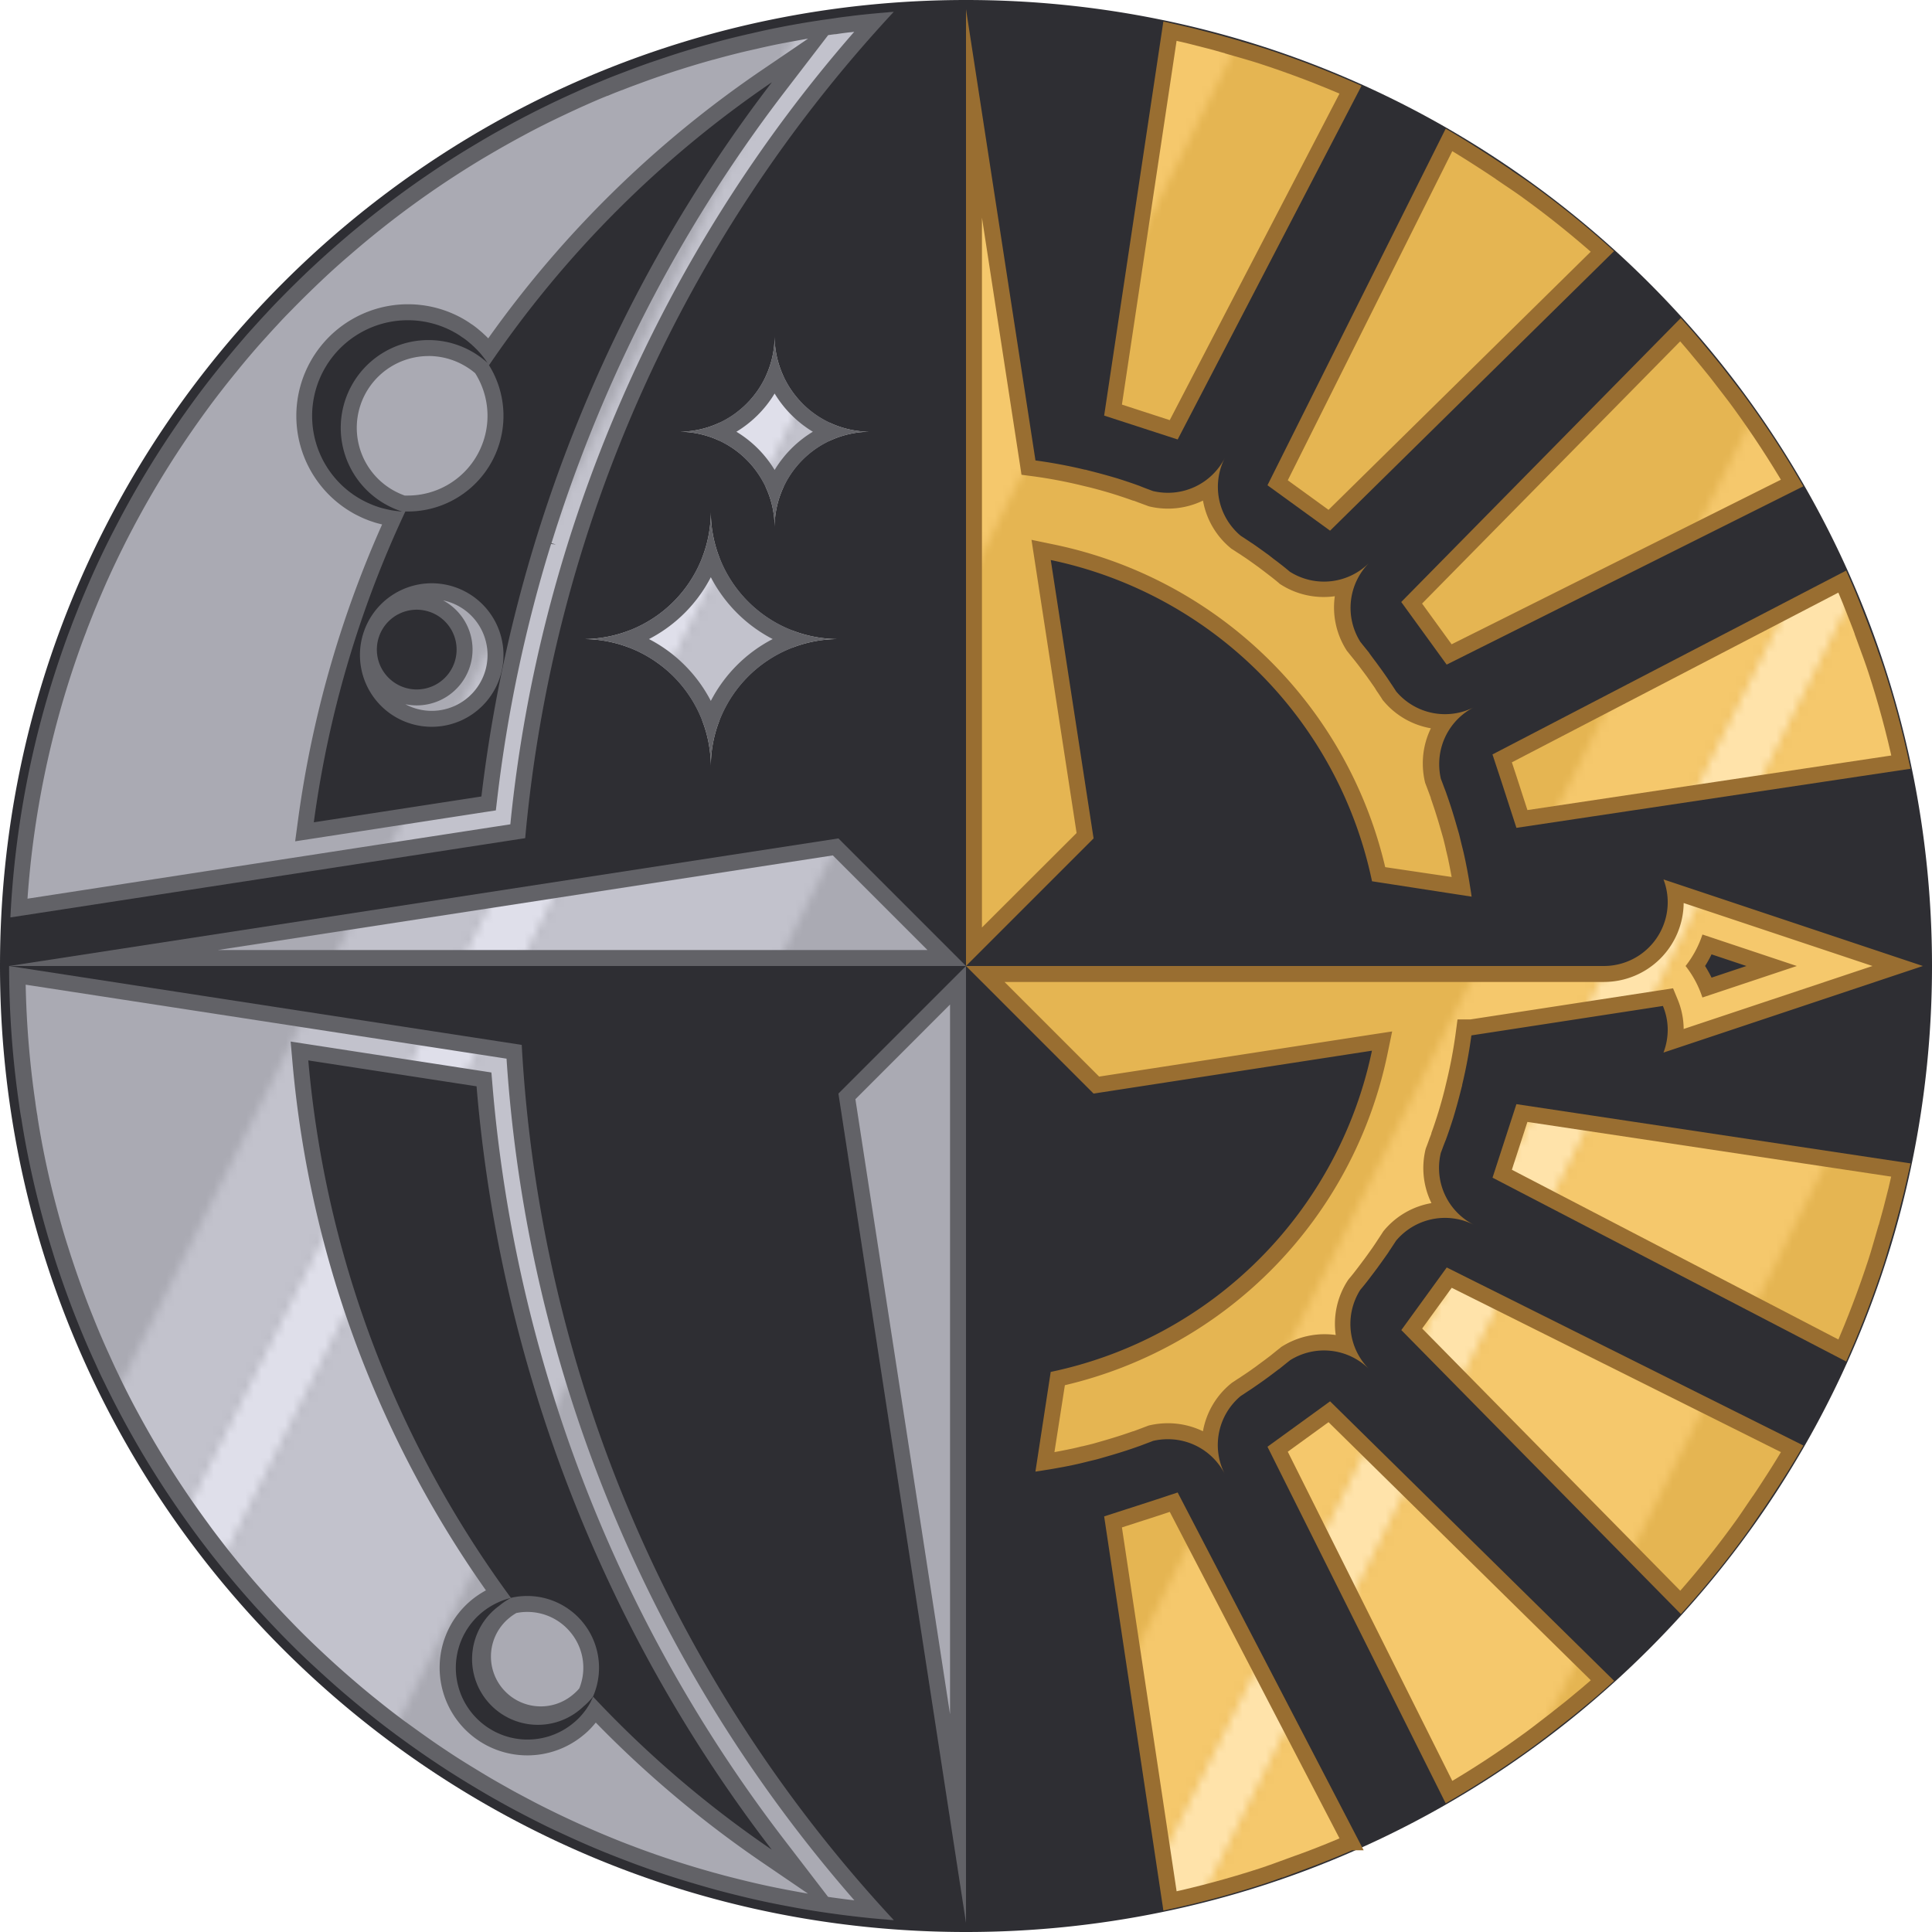<svg xmlns="http://www.w3.org/2000/svg" xmlns:xlink="http://www.w3.org/1999/xlink" viewBox="0 0 848 848"><defs><style>.cls-1{fill:none;}.cls-2{fill:#e5b552;}.cls-3{fill:#ffe3aa;}.cls-4{fill:#f5c86c;}.cls-5{fill:#aaaab3;}.cls-6{fill:#dfdfea;}.cls-7{fill:#c2c2cc;}.cls-11,.cls-8{fill:url(#New_Pattern_Swatch_4);}.cls-9{fill:#626267;}.cls-10{fill:#2e2e33;}.cls-11{stroke:#626267;}.cls-11,.cls-12{stroke-miterlimit:20;stroke-width:7px;}.cls-12{stroke:#996e31;}.cls-12,.cls-13{fill:url(#New_Pattern_Swatch_1);}.cls-14{fill:#996e31;}</style><pattern id="New_Pattern_Swatch_4" data-name="New Pattern Swatch 4" width="288" height="288" patternTransform="translate(-37.5 -275.5) scale(3.5)" patternUnits="userSpaceOnUse" viewBox="0 0 288 288"><rect class="cls-1" width="288" height="288"/><polygon class="cls-5" points="128 0 0 0 0 256 0 288 288 288 288 0 128 0"/><polygon class="cls-6" points="176 0 32 288 24 288 168 0 176 0"/><polygon class="cls-7" points="168 0 24 288 8 288 152 0 168 0"/><polygon class="cls-6" points="32 0 0 64 0 48 24 0 32 0"/><polygon class="cls-7" points="24 0 0 48 0 16 8 0 24 0"/><polygon class="cls-6" points="288 48 288 64 176 288 168 288 288 48"/><polygon class="cls-7" points="288 16 288 48 168 288 152 288 288 16"/><polygon class="cls-7" points="176 288 208 288 288 128 288 64 176 288"/><polygon class="cls-7" points="32 288 64 288 208 0 176 0 32 288"/><polygon class="cls-7" points="64 0 0 128 0 64 32 0 64 0"/></pattern><pattern id="New_Pattern_Swatch_1" data-name="New Pattern Swatch 1" width="288" height="288" patternTransform="translate(-37.5 -275.5) scale(3.5)" patternUnits="userSpaceOnUse" viewBox="0 0 288 288"><rect class="cls-1" width="288" height="288"/><rect class="cls-2" width="288" height="288"/><polygon class="cls-3" points="176 0 32 288 24 288 168 0 176 0"/><polygon class="cls-4" points="168 0 24 288 8 288 152 0 168 0"/><polygon class="cls-3" points="32 0 0 64 0 48 24 0 32 0"/><polygon class="cls-4" points="24 0 0 48 0 16 8 0 24 0"/><polygon class="cls-3" points="288 48 288 64 176 288 168 288 288 48"/><polygon class="cls-4" points="288 16 288 48 168 288 152 288 288 16"/><polygon class="cls-4" points="176 288 208 288 288 128 288 64 176 288"/><polygon class="cls-4" points="32 288 64 288 208 0 176 0 32 288"/><polygon class="cls-4" points="64 0 0 128 0 64 32 0 64 0"/></pattern></defs><g id="Layer_2" data-name="Layer 2"><g id="Layer_1-2" data-name="Layer 1"><g id="For_Insta" data-name="For Insta"><circle class="cls-8" cx="312" cy="280.5" r="35.88"/><path class="cls-9" d="M312,253.35a63.43,63.43,0,0,0,27.15,27.15A63.43,63.43,0,0,0,312,307.65a63.43,63.43,0,0,0-27.15-27.15A63.43,63.43,0,0,0,312,253.35m0-28.85a56,56,0,0,1-56,56,56,56,0,0,1,56,56,56,56,0,0,1,56-56,56,56,0,0,1-56-56Z"/><circle class="cls-8" cx="340" cy="189.5" r="24.5"/><path class="cls-9" d="M340,172.72a49.52,49.52,0,0,0,16.78,16.78A49.52,49.52,0,0,0,340,206.28a49.52,49.52,0,0,0-16.78-16.78A49.52,49.52,0,0,0,340,172.72m0-25.22a42,42,0,0,1-42,42,42,42,0,0,1,42,42,42,42,0,0,1,42-42,42,42,0,0,1-42-42Z"/><path class="cls-10" d="M424,0C189.83,0,0,189.83,0,424S189.83,848,424,848,848,658.17,848,424,658.17,0,424,0ZM312,336.5a56,56,0,0,0-56-56,56,56,0,0,0,56-56,56,56,0,0,0,56,56A56,56,0,0,0,312,336.5Zm28-105a42,42,0,0,0-42-42,42,42,0,0,0,42-42,42,42,0,0,0,42,42A42,42,0,0,0,340,231.5Z"/><path class="cls-8" d="M8.29,398.57A414.12,414.12,0,0,1,30.61,286.9c1.08-3.1,2.37-6.76,3.81-10.4l0-.15c.43-1.25.92-2.5,1.45-3.83l.42-1.08c.83-2.09,1.68-4.25,2.56-6.34,1.42-3.49,2.92-6.94,4.32-10.15,2.41-5.4,5-10.83,7.59-16.12,1.32-2.66,2.74-5.42,4.48-8.7,1.44-2.77,3-5.52,4.42-8.17a419.64,419.64,0,0,1,24.67-39.11c1.85-2.62,3.77-5.23,5.42-7.48,3.56-4.76,7.38-9.64,11.34-14.49,1.71-2.1,3.73-4.58,5.89-7.06s4.19-4.88,6-7l1.48-1.64c1.56-1.72,3.12-3.45,4.73-5.16,2.09-2.27,4.22-4.5,6.34-6.66,4.63-4.73,9.08-9.1,13.63-13.38s8.69-8,12.76-11.44a416.06,416.06,0,0,1,37-28.51c2.54-1.74,5.16-3.47,7.69-5.15,3-1.94,5.48-3.52,7.78-4.94,2.59-1.63,5.25-3.23,7.91-4.79s5.43-3.17,8-4.62c2.95-1.66,5.61-3.12,8.16-4.48,7.82-4.17,16.25-8.3,25.06-12.25,2.78-1.25,5.09-2.26,7.26-3.2,1.43-.61,2.86-1.19,4.29-1.77l.14-.06c1.87-.81,3.91-1.63,6.43-2.59,2.68-1.08,5.37-2.08,7.88-3,3.27-1.21,6-2.21,8.83-3.15s5.93-2,8.92-3c2.66-.85,5.45-1.7,9.08-2.78,1.89-.55,3.79-1.1,5.73-1.62,4.5-1.29,9.08-2.44,12.57-3.31,2-.48,4.09-1,6.14-1.41,4.55-1.07,8.62-1.95,12.46-2.68,3.15-.63,6.37-1.19,9.48-1.74,2.31-.38,4.57-.76,6.87-1.1,2.13-.35,4.29-.69,6.42-.93l.14,0c2.5-.38,4.68-.68,6.67-.89,2.59-.35,5.3-.65,8.61-1l2.09-.2c-88.55,98.33-143.91,224.07-156.37,355.4l-92.5,14.25Zm164.34-171a470.62,470.62,0,0,0-38.36,132.87l-.63,4.64,80.83-12.46.31-2.64A633.86,633.86,0,0,1,341.59,38.23L354.83,21l-18,12.24a470.84,470.84,0,0,0-122.23,121c-.36-.46-.72-.89-1.08-1.33-.57-.68-1.21-1.37-2-2.11-.49-.49-1-1-1.62-1.56a21.34,21.34,0,0,0-1.63-1.43c-.54-.47-1.1-1-1.74-1.43s-1.17-.88-1.86-1.3a31.53,31.53,0,0,0-2.94-1.89,45.51,45.51,0,1,0-45.53,78.81c.93.54,1.83,1,2.71,1.43s1.9.91,2.82,1.27c.73.3,1.58.66,2.51.94a26.63,26.63,0,0,0,3.32,1c.69.19,1.3.34,1.91.45A30.66,30.66,0,0,0,172.63,227.59ZM179,221h-1l-1,0a37.62,37.62,0,0,1-6.42-2.91,35,35,0,1,1,35-60.61,35.78,35.78,0,0,1,5.64,4l.42.67A38.5,38.5,0,0,1,179,221Z"/><path class="cls-9" d="M375,13.89c-84.93,97.16-138.24,219.83-151,347.92l-89.81,13.83L12.07,394.45A410.48,410.48,0,0,1,33.92,288c1.07-3.06,2.34-6.68,3.75-10.26l.06-.15.05-.15c.41-1.18.89-2.4,1.4-3.69l.41-1.05c.82-2.07,1.66-4.22,2.53-6.28l0,0,0,0c1.39-3.4,2.87-6.83,4.25-10,2.4-5.38,4.93-10.77,7.55-16,1.3-2.64,2.7-5.38,4.42-8.61v0l0,0c1.39-2.68,2.9-5.41,4.35-8.05a416.31,416.31,0,0,1,24.48-38.79c1.83-2.59,3.74-5.19,5.35-7.39,3.54-4.73,7.32-9.57,11.28-14.4,1.67-2.07,3.68-4.52,5.8-7l0,0,0,0c2.18-2.56,4.13-4.8,6-6.86l1.46-1.61c1.53-1.7,3.12-3.45,4.7-5.13l0,0,0,0c2-2.21,4.14-4.41,6.27-6.57,4.57-4.69,9-9,13.49-13.25s8.62-7.9,12.68-11.37A412.16,412.16,0,0,1,191,83c2.5-1.72,5.1-3.44,7.62-5.1,3-1.94,5.44-3.5,7.75-4.93,2.55-1.6,5.17-3.18,7.83-4.74s5.37-3.14,7.95-4.58c2.9-1.63,5.54-3.08,8.09-4.44C238,55,246.35,51,255.09,47c2.77-1.24,5.06-2.25,7.2-3.17,1.4-.6,2.79-1.16,4.28-1.77l.09,0,.08,0c1.81-.79,3.81-1.59,6.28-2.53l.05,0,.05,0c2.44-1,4.86-1.88,7.74-2.94,3.25-1.2,6-2.19,8.76-3.13s5.87-2,8.88-2.93c2.59-.84,5.36-1.68,9-2.76,1.93-.56,3.75-1.09,5.62-1.59h.06l.05,0c4.4-1.25,8.92-2.4,12.37-3.25,2.48-.59,4.36-1,6.08-1.4h.05l0,0c4.46-1.05,8.48-1.91,12.27-2.63h.06c3.07-.61,6.27-1.18,9.33-1.72l1.28-.21-19.84,13.5A474.5,474.5,0,0,0,214.3,148.51l-.25-.25c-.48-.49-1.07-1.08-1.72-1.65a22.88,22.88,0,0,0-1.77-1.56c-.55-.48-1.17-1-1.88-1.54s-1.22-.92-2-1.4c-1.09-.8-2.16-1.43-3.11-2l0,0,0,0a49,49,0,0,0-49,84.88c1,.6,2,1.1,2.92,1.54,1.06.53,2.06,1,3.06,1.38.8.33,1.69.69,2.7,1a32.8,32.8,0,0,0,3.57,1.05l.9.24A473.85,473.85,0,0,0,130.8,360l-1.25,9.27,9.25-1.42,73.57-11.34,5.27-.81.62-5.29a625.48,625.48,0,0,1,23.62-111.63L244,239l-1.94-.63q8.07-26,18.4-51.44A632.54,632.54,0,0,1,344.36,40.36L363.5,15.42c1-.15,2-.29,3-.4l.15,0,.14,0c2.45-.38,4.58-.66,6.51-.87h.19l1.52-.2M188.1,156.26a31.58,31.58,0,0,1,15.78,4.25,30.76,30.76,0,0,1,4.68,3.29l.13.21a35,35,0,0,1-29.7,53.5h-1.34a32.94,32.94,0,0,1-5.3-2.45,31.5,31.5,0,0,1,15.75-58.78M392.29,5.19l-1.29.1c-.5,0-.95.08-1.44.14-2.77.21-5.56.46-8.33.74s-5.77.59-8.65,1c-2.27.24-4.54.56-6.82.91s-4.38.59-6.55.95c-2.34.34-4.65.73-7,1.11-3.18.56-6.37,1.12-9.52,1.75-4.23.81-8.4,1.72-12.56,2.7-2.07.45-4.17.94-6.24,1.44-4.23,1-8.47,2.13-12.63,3.32-2,.52-3.88,1.09-5.81,1.64-3.08.91-6.09,1.82-9.13,2.8s-6,2-9,3-6,2.1-8.93,3.18c-2.65,1-5.28,2-7.9,3-2.21.85-4.41,1.72-6.58,2.66-1.48.6-2.95,1.19-4.41,1.82-2.46,1-4.91,2.14-7.32,3.22Q239.35,46.42,227,53c-2.77,1.47-5.49,3-8.23,4.51s-5.42,3.08-8.08,4.66-5.35,3.18-8,4.83-5.29,3.33-7.87,5-5.18,3.42-7.74,5.17a423.57,423.57,0,0,0-37.31,28.74c-4.37,3.75-8.68,7.63-12.88,11.55-4.69,4.41-9.24,8.89-13.72,13.47q-3.26,3.31-6.4,6.73c-2.14,2.27-4.2,4.58-6.27,6.85s-4.1,4.66-6.09,7-4,4.73-5.95,7.15Q92.55,165.86,87,173.29c-1.86,2.52-3.68,5-5.46,7.53a422,422,0,0,0-24.89,39.44c-1.51,2.73-3,5.46-4.44,8.23s-3.05,5.81-4.52,8.78q-4,8-7.67,16.28c-1.47,3.36-2.93,6.75-4.34,10.18-1.05,2.49-2,5-3,7.49-.53,1.33-1.05,2.66-1.51,4-1.37,3.47-2.62,7-3.85,10.54A417.32,417.32,0,0,0,4.56,402.68l130.76-20.12,95.2-14.67A613.73,613.73,0,0,1,392.29,5.19ZM179,224.51a42,42,0,0,0,35.64-64.2A470.12,470.12,0,0,1,338.81,36.09,639.57,639.57,0,0,0,211.3,349.59l-73.56,11.34A466.93,466.93,0,0,1,177.92,224.5Zm-2.58,0c-.32,0-.63,0-.95-.07-.63-.06-1.25-.13-1.85-.21a28.16,28.16,0,0,1-3.36-.59c-.59-.11-1.16-.25-1.75-.42a25.3,25.3,0,0,1-3.08-.91c-.8-.25-1.58-.56-2.34-.88s-1.72-.73-2.56-1.15-1.68-.84-2.52-1.33a42,42,0,1,1,42-72.77,28.33,28.33,0,0,1,2.76,1.79,18.17,18.17,0,0,1,1.72,1.19c.56.42,1.09.87,1.61,1.33a17,17,0,0,1,1.47,1.29c.52.46,1.05,1,1.54,1.48s1.19,1.22,1.75,1.88,1.08,1.33,1.61,2,1,1.43,1.54,2.17a38.51,38.51,0,1,0-45.15,61.84,39.59,39.59,0,0,0,7.56,3.36Z"/><path class="cls-8" d="M383.65,838.55l-2.42-.24c-3.34-.35-6.7-.73-10-1.14-7.95-1-15.18-2.12-22.09-3.4-2.48-.45-4.91-.91-7.34-1.39-6.22-1.22-12.58-2.66-19.46-4.41-3.6-.89-6.52-1.66-9.21-2.42-6.35-1.75-12.64-3.65-18.74-5.63s-12.66-4.29-19.18-6.8c-3-1.13-5.92-2.31-8.14-3.2-2.83-1.15-5.74-2.38-8.87-3.74s-6.05-2.68-8.82-4c-2.58-1.2-5.63-2.63-8.67-4.13-2.82-1.39-5.73-2.83-8.55-4.33-3.24-1.69-5.94-3.13-8.51-4.53-3.1-1.72-5.85-3.27-8.36-4.72-3-1.74-5.67-3.34-8.17-4.88s-5-3.07-8.15-5.08c-2.73-1.75-5.5-3.6-8.17-5.39l-.09-.06c-4.44-3-9.11-6.33-14.68-10.42l-.14-.09a2.92,2.92,0,0,1-.29-.23l-.15-.12c-1.87-1.39-3.8-2.83-5.68-4.29-2.51-1.93-5.1-4-8.41-6.68-2.78-2.25-5.55-4.56-8.22-6.86-4.82-4.13-9.58-8.4-14.17-12.71s-9-8.66-13.57-13.33c-2.47-2.54-4.61-4.8-6.56-6.9-4.43-4.8-8.69-9.59-12.64-14.24-2-2.37-4.07-4.83-6.06-7.31s-4-5-5.94-7.5l-.41-.54c-1.76-2.3-3.58-4.69-5.31-7.06-4-5.5-7.63-10.61-11-15.63-3.24-4.83-6.6-10.1-10.28-16.12-3.15-5.2-6.26-10.64-9.5-16.61-3-5.49-5.94-11.25-8.79-17.11-1.26-2.56-2.56-5.32-4.09-8.7C42.25,591,39.69,585,37.29,578.92c-1.18-2.88-2.38-6-3.79-9.77-2.11-5.71-4.15-11.56-6.05-17.4-.89-2.83-1.95-6.23-3-9.68-1.78-6.05-3.43-12.14-5-18.61-2.69-10.94-4.91-22-6.59-32.77-.35-1.91-.66-3.92-1-6.22a419,419,0,0,1-4.36-56.39l125.87,19.36,92.26,14.2A619.59,619.59,0,0,0,383.65,838.55Zm-122.53-87.9a474.89,474.89,0,0,0,75.65,64.11l18.06,12.31-13.31-17.33A631.39,631.39,0,0,1,212.66,476.53l-.23-2.75-81-12.48.39,4.45a471,471,0,0,0,86.73,233.71c-.5.2-1,.41-1.43.64A35,35,0,1,0,254,758.79a27.93,27.93,0,0,0,2.9-2.7l.16-.17a31.42,31.42,0,0,0,2.34-2.79,15.22,15.22,0,0,0,1.21-1.67Zm-23.6,1.66a25.37,25.37,0,0,1-16.3-44.83,27.56,27.56,0,0,1,4.09-2.79A28.07,28.07,0,0,1,252.94,714a27.75,27.75,0,0,1,4.33,28.87,23.18,23.18,0,0,1-3.42,3.48A25.51,25.51,0,0,1,237.52,752.31Z"/><path class="cls-9" d="M11.08,432.17,132.86,450.9l89.47,13.77A623.19,623.19,0,0,0,375,834.1l-3.31-.4q-4.24-.54-8.23-1.12l-19.19-25A630,630,0,0,1,216.15,476.24l-.46-5.5-5.45-.84-73.85-11.38-8.82-1.36.78,8.89a474.34,474.34,0,0,0,84.94,232,39.35,39.35,0,0,0-6.56,4.43,38.49,38.49,0,0,0,49.47,59,30.87,30.87,0,0,0,3.2-3h0l.11-.11.1-.11c.58-.63,1.23-1.36,1.89-2.19a478.45,478.45,0,0,0,73.29,61.55l19.86,13.54q-2.46-.42-4.86-.87c-2.34-.42-4.83-.89-7.3-1.38-6.14-1.2-12.44-2.63-19.3-4.37-3.53-.87-6.41-1.63-9.08-2.39h-.05c-6.27-1.74-12.52-3.61-18.58-5.59s-12.51-4.24-19-6.74c-3-1.12-5.86-2.28-8-3.16-2.81-1.14-5.69-2.36-8.81-3.71s-6-2.65-8.73-3.92-5.63-2.63-8.6-4.1c-2.81-1.38-5.71-2.82-8.49-4.29-3.14-1.65-5.9-3.12-8.43-4.49-3.07-1.71-5.79-3.25-8.28-4.67-3-1.73-5.62-3.32-8.15-4.87-2.36-1.44-4.93-3-8.06-5-2.72-1.74-5.48-3.59-8.16-5.39-4.41-3-9-6.28-14.59-10.35l-.13-.09-.06,0-.07-.06-.14-.12-.16-.11c-1.86-1.39-3.78-2.82-5.66-4.28-2.47-1.9-5-3.94-8.32-6.6-2.73-2.22-5.47-4.51-8.15-6.82-4.77-4.08-9.49-8.31-14.06-12.61-4.44-4.14-9-8.57-13.43-13.19-2.46-2.54-4.59-4.78-6.51-6.85-4.41-4.77-8.63-9.52-12.52-14.11-2-2.37-4.07-4.83-6-7.25l0,0,0,0c-2-2.42-3.94-4.9-5.84-7.38l-.46-.6c-1.74-2.27-3.53-4.62-5.24-7-4-5.45-7.56-10.52-10.89-15.51-3.2-4.77-6.54-10-10.18-16-3.12-5.16-6.21-10.55-9.43-16.48-3-5.45-5.89-11.16-8.71-17v-.05c-1.22-2.47-2.5-5.2-4-8.57v0l0,0c-2.59-5.59-5.12-11.49-7.5-17.51v0l0,0c-1.15-2.81-2.33-5.87-3.73-9.62-2.09-5.65-4.11-11.46-6-17.25-.9-2.86-2-6.23-3-9.59-1.77-6-3.4-12.07-5-18.46-2.67-10.87-4.86-21.8-6.53-32.49l0-.09V490c-.33-1.77-.63-3.72-.93-6v-.09a414.45,414.45,0,0,1-4.26-51.75M231.44,707.51a24.5,24.5,0,0,1,18.82,8.77,24.25,24.25,0,0,1,4,24.81,21.46,21.46,0,0,1-2.62,2.59,21.88,21.88,0,1,1-28.15-33.5,23,23,0,0,1,3.12-2.18,24,24,0,0,1,4.86-.49M4,424a422.19,422.19,0,0,0,4.41,60.93c.28,2.11.6,4.2,1,6.3,1.75,11.2,4,22.23,6.65,33.08,1.58,6.33,3.26,12.57,5.08,18.76,1,3.29,2,6.55,3,9.76q2.88,8.88,6.09,17.54c1.22,3.29,2.48,6.58,3.81,9.84,2.38,6,4.94,12,7.67,17.88C43,601,44.39,604,45.83,606.88q4.24,8.76,8.85,17.25t9.59,16.76c3.36,5.5,6.79,10.92,10.36,16.24s7.28,10.61,11.06,15.75c1.89,2.59,3.85,5.15,5.78,7.67s4,5.08,6,7.56,4.06,4.93,6.13,7.39q6.19,7.29,12.74,14.34c2.17,2.35,4.37,4.66,6.61,7,4.45,4.58,9,9.1,13.69,13.44s9.41,8.64,14.27,12.81q4.11,3.51,8.3,6.93c2.8,2.27,5.6,4.51,8.47,6.72,1.89,1.47,3.81,2.91,5.74,4.34a5.86,5.86,0,0,0,.6.45c4.86,3.58,9.8,7.11,14.8,10.5,2.77,1.86,5.53,3.71,8.33,5.5s5.42,3.43,8.19,5.11,5.5,3.32,8.26,4.93,5.6,3.19,8.43,4.76,5.67,3.05,8.54,4.55,5.75,2.94,8.65,4.38S245,804,248,805.39s5.92,2.7,8.89,4,6,2.56,9,3.79c2.7,1.08,5.42,2.16,8.19,3.21,6.37,2.45,12.85,4.76,19.35,6.87q9.35,3,18.87,5.67c3.08.87,6.2,1.67,9.31,2.45,6.48,1.64,13,3.14,19.64,4.44,2.45.49,4.89.94,7.38,1.4,7.35,1.37,14.8,2.48,22.3,3.43,3.32.42,6.68.8,10,1.15,2.76.29,5.57.53,8.36.74.6.1,1.16.14,1.75.18l1.3.1A613.41,613.41,0,0,1,229,458.62L133.92,444,4,424ZM224.26,701.34a466.52,466.52,0,0,1-88.94-235.9l73.85,11.37A637.18,637.18,0,0,0,338.74,811.87a470.79,470.79,0,0,1-78.4-67.13,9.25,9.25,0,0,1-.63,1.26,15.42,15.42,0,0,1-1,2c-.32.56-.66,1.08-1,1.61a13.38,13.38,0,0,1-1,1.4,29.46,29.46,0,0,1-2.17,2.59.52.52,0,0,0-.1.11,27.91,27.91,0,0,1-2.63,2.45,31.49,31.49,0,0,1-40.49-48.24,32,32,0,0,1,7.38-4.62,18.66,18.66,0,0,1,2.1-.87,2,2,0,0,1,.35-.14c.81-.28,1.61-.53,2.42-.74a4.91,4.91,0,0,1,.63-.17s-.07,0-.11.07a30.68,30.68,0,0,0-5,3.39A28.88,28.88,0,1,0,256.11,749a27.2,27.2,0,0,0,4.16-4.3l0,0a31.52,31.52,0,0,0-36-43.37Z"/><path class="cls-11" d="M199.07,261.2a28,28,0,0,0-35.89,16.73,21,21,0,1,1,12.55,26.92,21,21,0,0,1-12.55-26.92,28,28,0,1,0,35.89-16.73Z"/><path class="cls-12" d="M553.78,24.54c-4.2-1.36-8.44-2.52-12.64-3.74v-.11c-1.29-.38-2.59-.69-3.88-1.05q-3-.88-6.09-1.68c-5.88-1.57-11.76-3-17.64-4.3L488.54,180l26.63,8.65,77.6-149.28Q573.87,31.09,553.78,24.54Z"/><path class="cls-12" d="M823.46,294.22c-1.37-4.2-2.91-8.33-4.42-12.46l.11,0c-.45-1.26-1-2.48-1.44-3.78-.73-2-1.46-3.95-2.24-5.91-2.17-5.67-4.44-11.31-6.85-16.8l-149.28,77.6,3,9.09,5.67,17.5,166.35-24.95Q830,314.31,823.46,294.22Z"/><path class="cls-12" d="M763.78,177.14c-2.59-3.6-5.32-7-8-10.5l.07,0c-.83-1.09-1.67-2.1-2.51-3.19-1.33-1.64-2.63-3.29-4-4.93-3.85-4.73-7.73-9.35-11.73-13.82l-118,119.87,16.45,22.68L786.6,212Q776.21,194.24,763.78,177.14Z"/><path class="cls-12" d="M670.86,84.22c-3.57-2.63-7.22-5-10.86-7.49l0-.07c-1.12-.77-2.24-1.47-3.36-2.24-1.75-1.16-3.54-2.34-5.29-3.46Q643.74,66,636,61.4L560.78,211.9l22.68,16.45,119.87-118A412.12,412.12,0,0,0,670.86,84.22Z"/><path class="cls-12" d="M515.17,659.34l-9.09,3L488.54,668l25,166.36q20.16-4.37,40.25-10.88c4.2-1.37,8.33-2.91,12.46-4.42l0,.11c1.26-.46,2.48-1,3.74-1.44,2-.73,4-1.46,6-2.24,5.67-2.17,11.27-4.44,16.73-6.85h.07Z"/><path class="cls-12" d="M583.46,619.65l-7.77,5.64L560.78,636.1,636,786.6q17.81-10.4,34.9-22.82c3.6-2.59,7-5.32,10.5-8l0,.07c1.08-.83,2.1-1.68,3.15-2.52,1.68-1.33,3.33-2.62,5-3.95,4.73-3.85,9.35-7.73,13.82-11.73Z"/><path class="cls-12" d="M636.1,560.78l-16.45,22.68,118,119.87a410.46,410.46,0,0,0,26.15-32.48c2.63-3.56,5-7.21,7.49-10.85l.07,0c.77-1.12,1.47-2.24,2.24-3.36,1.16-1.75,2.34-3.54,3.46-5.29q5-7.65,9.56-15.43Z"/><path class="cls-12" d="M668,488.54l-8.65,26.63,149.28,77.6q8.28-18.9,14.84-39c1.36-4.2,2.51-8.44,3.74-12.64h.1c.39-1.29.7-2.59,1.06-3.88.56-2,1.15-4.06,1.68-6.09,1.57-5.88,3-11.76,4.3-17.61v0Z"/><polygon class="cls-8" points="371.73 481.22 420.5 432.45 420.5 798.23 371.73 481.22"/><path class="cls-9" d="M417,440.9V752.46l-41.54-270L417,440.9m7-16.9-56,56,56,364V424Z"/><polygon class="cls-8" points="49.77 420.5 366.78 371.73 415.55 420.5 49.77 420.5"/><path class="cls-9" d="M365.56,375.46,407.1,417H95.54l270-41.54M368,368,4,424H424l-56-56Z"/><path class="cls-13" d="M427.5,49.76l23.92,155.5,2.61.34a212.86,212.86,0,0,1,21.52,4l3.83.92c3.48.88,7,1.86,10.41,2.93a5,5,0,0,0,.7.21c2.67.87,5.43,1.77,8.07,2.75l.36.12,2.38.91,1.85.69,1.05.39.5.49,1.07,0a31.09,31.09,0,0,0,6.86.76A31.42,31.42,0,0,0,531,213.94a31.35,31.35,0,0,0,11.32,24l.17.14.19.12c1.22.78,2.44,1.59,3.66,2.4l.07.05c.31.22.65.43,1,.65l.57.37c1.38.91,2.77,1.92,4.11,2.89l2.1,1.52c.28.19.54.38.8.58l.36.28,1.59,1.19,1,.73c.42.31.83.62,1.23.94l.08.07c1.5,1.13,3,2.36,4.55,3.65l.31.3.36.18a31.56,31.56,0,0,0,26.25,3.33,31.36,31.36,0,0,0,3.39,26.33l.15.25.19.21a3.87,3.87,0,0,1,.35.45l.34.43,2.31,2.87V288l.88.91.73,1,.91,1.2,1.16,1.55c.09.12.17.23.25.32.33.47.7,1,1.06,1.46l.4.55c.2.27.4.54.59.82l.08.12c.52.7,1,1.42,1.52,2.15l.94,1.34c.35.51.71,1.06,1.08,1.61s.75,1.14,1.14,1.71l.66,1c.32.48.64,1,.93,1.45l.14.23.18.21a31.36,31.36,0,0,0,24,11.32,31.54,31.54,0,0,0-5.89,18.43,32.57,32.57,0,0,0,.82,7.19l.06.24.09.24c.41,1.05.82,2.14,1.23,3.23.18.52.37,1,.56,1.52s.35.92.52,1.39l.09.25c.6,1.72,1.16,3.38,1.71,5,.92,2.82,1.78,5.63,2.61,8.57.15.49.29,1,.44,1.49.28.95.56,1.9.8,2.84.42,1.58.79,3.16,1.17,4.78.48,1.88.88,3.59,1.25,5.31.22,1,.41,2,.6,2.95.11.57.22,1.13.34,1.69l.14.77c.29,1.58.58,3.15.85,4.73.08.57.18,1.16.27,1.76L605.1,383.7A185.1,185.1,0,0,0,461.92,242.39l-4.94-1,19.29,125.42L427.5,415.55Z"/><path class="cls-14" d="M431,95.53,447.57,203.2l.79,5.19,5.21.68a208.62,208.62,0,0,1,21.16,4l3.81.91c3.37.86,6.76,1.81,10.11,2.84.35.13.65.21.87.27,2.61.85,5.29,1.72,7.82,2.66l.11,0,.12,0,.18.06c.77.29,1.54.58,2.27.87h.05l1.87.7,1.45.53a7.5,7.5,0,0,0,1.21.41h0a35.25,35.25,0,0,0,23.42-2.6,34.87,34.87,0,0,0,12.07,20.79l.34.29.38.24c.69.44,1.38.89,2.08,1.36h0l1.58,1,1,.68.55.36c1.3.85,2.59,1.79,4,2.79l0,0h0l.71.51.76.55.63.45.61.44c.15.13.31.25.47.37l.17.13,0,0,1.34,1,1,.78c.41.3.79.59,1.1.84l.09.07.08.06c1.47,1.12,3,2.32,4.47,3.59l0,0,.22.22.67.43a35,35,0,0,0,18.65,5.37,34.53,34.53,0,0,0,4.89-.34,34.93,34.93,0,0,0,5.06,23.57l.3.47.38.43c.07.08.13.17.2.26l.4.52.13.15,2.71,3.36.21.29.79,1,.91,1.2.66.89.45.59a4.46,4.46,0,0,0,.33.43l1,1.36c.15.19.29.39.44.59l.49.68.08.12.08.12c.5.68,1,1.38,1.48,2.09.3.44.61.88.93,1.33s.69,1,1,1.55.76,1.15,1.14,1.71l.66,1c.32.47.61.91.85,1.31l.28.46.35.42a34.79,34.79,0,0,0,20.86,12.06,35.15,35.15,0,0,0-3.55,15.45,36,36,0,0,0,.91,8l.12.49.18.47c.4,1.05.81,2.12,1.21,3.2h0c.19.52.38,1,.58,1.55s.31.82.46,1.24l0,.05.06.19,0,.06,0,.07c.57,1.61,1.12,3.28,1.66,4.89.91,2.8,1.76,5.56,2.58,8.45.14.5.29,1,.44,1.51.28,1,.55,1.87.78,2.74.42,1.61.8,3.21,1.14,4.7l0,.06,0,.07c.45,1.77.84,3.44,1.19,5.11v.1c.21.89.39,1.82.58,2.81.11.54.21,1.09.32,1.63l.14.72c.1.58.21,1.15.31,1.71L608,380.61A188.61,188.61,0,0,0,462.63,239l-9.88-2.05,1.54,10,18.25,118.68L431,407.1V95.53M424,4V424l56-56L461.21,245.81a182.16,182.16,0,0,1,141,141l43.72,6.75h0c-.07-.56-.17-1.12-.24-1.68-.24-1.61-.53-3.22-.77-4.83-.31-1.89-.66-3.74-1-5.64-.32-1.53-.6-3.11-.95-4.65-.38-1.82-.8-3.61-1.26-5.39s-.77-3.26-1.19-4.87-.84-2.94-1.26-4.41c-.84-2.94-1.71-5.81-2.66-8.71-.56-1.68-1.12-3.36-1.72-5,0-.11-.07-.21-.1-.32-.35-1-.73-1.92-1.09-2.9s-.83-2.24-1.26-3.32a28.65,28.65,0,0,1-.73-6.41,28,28,0,0,1,15.23-25,28,28,0,0,1-34.16-7c-.53-.88-1.13-1.72-1.68-2.59-.78-1.12-1.51-2.28-2.28-3.4s-1.64-2.38-2.48-3.53c-.36-.53-.74-1-1.09-1.5l-1.12-1.54c0-.07-.1-.11-.14-.18L602.71,289,601,286.66a.09.09,0,0,1,0-.07l-3.08-3.82c-.27-.35-.52-.69-.8-1A28,28,0,0,1,601,247,28,28,0,0,1,566.24,251s-.07,0-.11-.07c-1.57-1.33-3.18-2.63-4.79-3.85-.73-.6-1.54-1.16-2.31-1.75L557.35,244c-.07,0-.11-.11-.18-.14-.49-.38-1-.74-1.54-1.12l-1.5-1.09c-1.4-1-2.8-2-4.24-3,0,0,0,0,0,0s-.24-.17-.39-.24c-.38-.25-.76-.49-1.11-.74-1.27-.84-2.52-1.68-3.78-2.48a28,28,0,0,1-7-34.2,28.06,28.06,0,0,1-31.4,14.57.11.11,0,0,1-.07,0l-3.56-1.33c-.81-.32-1.65-.63-2.49-1l-.31-.1c-2.73-1-5.54-1.93-8.33-2.83a1.9,1.9,0,0,1-.46-.15q-6.62-2-13.37-3.67c-.42-.11-.84-.25-1.26-.35v.07a216.8,216.8,0,0,0-21.87-4.1L424,4ZM647,310.39l-.07,0,.07,0Z"/><path class="cls-13" d="M464.3,605.1A185.1,185.1,0,0,0,605.61,461.88l1-4.94L481.22,476.27,432.45,427.5H704a31.33,31.33,0,0,0,29.22-19.73A31.83,31.83,0,0,0,735.5,396a30.06,30.06,0,0,0-.36-4.62L832.94,424l-97.8,32.62a30.15,30.15,0,0,0,.36-4.62,30.64,30.64,0,0,0-2.3-11.8l-1-2.54L645.67,451h-2.8l-.47,3a216.09,216.09,0,0,1-4,21.55l-.94,3.93c-.88,3.44-1.85,6.9-2.91,10.31a5.43,5.43,0,0,0-.21.71c-.89,2.72-1.78,5.47-2.75,8.06l-.17.48c-.28.77-.57,1.53-.86,2.27-.22.57-.42,1.12-.62,1.66s-.3.83-.45,1.23l-.5.5,0,1.08A31.44,31.44,0,0,0,634.08,531a31.46,31.46,0,0,0-24,11.29l-.14.17-.12.19c-.57.9-1.17,1.8-1.75,2.69l-.68,1h0l-.15.24c-.18.26-.34.51-.5.76l-.38.58c-.9,1.36-1.86,2.68-2.87,4.08L602,554.2c-.19.27-.38.55-.59.81l0,0-1.42,1.89c-.28.36-.58.76-.87,1.15s-.56.75-.85,1.12c-1.15,1.51-2.38,3-3.66,4.57l-.3.29-.19.37a31.33,31.33,0,0,0-3.34,26.29,31.61,31.61,0,0,0-26.32,3.36l-.25.15-.21.19-.44.35-.44.34-2.87,2.31H560l-.91.88-1,.73-1.2.91-1.55,1.16-.31.24c-.44.31-.9.65-1.35,1,0,0-.47.33-.66.48s-.54.4-.83.59l-.12.08c-1.31.95-2.4,1.71-3.43,2.39l-.11.08c-.8.57-1.65,1.12-2.49,1.67l-.76.49c-.89.61-1.71,1.15-2.56,1.7l-.18.11-.17.15a31.31,31.31,0,0,0-11.36,24,31.49,31.49,0,0,0-18.39-5.87,32.57,32.57,0,0,0-7.19.82l-.24.06-.24.09c-1.07.42-2.18.83-3.29,1.25-.46.16-1,.35-1.46.54l-1.39.52-.25.09c-1.72.6-3.38,1.16-5,1.71-2.83.92-5.64,1.78-8.57,2.61l-1.49.44c-.94.28-1.89.56-2.84.8-1.58.42-3.16.79-4.78,1.17-1.87.48-3.59.88-5.31,1.25-1,.22-2,.41-2.95.6l-1.69.34-.7.13c-1.61.29-3.19.59-4.81.86l-1.71.27Z"/><path class="cls-14" d="M739,396.36,821.88,424,739,451.64a34.44,34.44,0,0,0-2.56-12.78l-2.1-5.08-5.43.84L645.4,447.45h-5.67l-.8,6.08a209.7,209.7,0,0,1-4,21.2l-.92,3.84c-.85,3.36-1.8,6.74-2.83,10.08-.13.35-.21.65-.27.87-.88,2.72-1.72,5.3-2.66,7.82l0,.11,0,.11-.06.19c-.29.77-.58,1.54-.87,2.27v.05c-.21.56-.42,1.13-.62,1.69s-.39,1.07-.59,1.58a8.14,8.14,0,0,0-.43,1.26h0a34.92,34.92,0,0,0,2.62,23.47,34.84,34.84,0,0,0-20.81,12l-.29.34-.24.38c-.45.69-.9,1.39-1.36,2.08h0l-1.17,1.77-.55.84-.36.54c-.85,1.31-1.79,2.6-2.79,4l0,0v0l-.51.71-.55.76c-.16.21-.31.43-.46.64s-.25.35-.38.52l-.05.06-.3.4v0l-.19.24,0,0-1,1.35-.9,1.19-.82,1.08,0,0v0c-1.12,1.47-2.32,3-3.59,4.47l0,.06-.22.22-.42.66a34.9,34.9,0,0,0-5.06,23.58,34.67,34.67,0,0,0-4.9-.34,35.05,35.05,0,0,0-18.64,5.36l-.47.3-.43.38-.25.2-.53.4c-1.16.94-2.32,1.87-3.5,2.84a3.06,3.06,0,0,0-.29.21l-1.06.8-1.19.9-1,.73-.51.38a4.46,4.46,0,0,0-.43.33c-.43.3-.88.63-1.35,1l-.6.44-.68.49-.12.08-.12.08c-1.26.92-2.31,1.65-3.29,2.3l-.11.07-.1.07c-.74.52-1.54,1-2.39,1.6l-.76.5-.05,0,0,0c-.92.63-1.69,1.14-2.42,1.61l-.37.24-.34.28A34.86,34.86,0,0,0,528,628.21a35.22,35.22,0,0,0-15.4-3.52,36,36,0,0,0-8,.91l-.49.12-.47.18-3.21,1.21-1.54.58-1.24.46-.24.08-.06,0-.07,0c-1.59.56-3.17,1.09-4.88,1.66-2.81.91-5.57,1.76-8.46,2.58l-1.52.44c-1,.28-1.86.55-2.73.78-1.6.41-3.2.8-4.7,1.14l-.06,0-.07,0c-1.77.45-3.44.84-5.11,1.19h-.1c-.89.21-1.82.39-2.81.58l-1.63.32-.69.13-1.7.32L467.4,608A188.65,188.65,0,0,0,609,462.59l2.05-9.87-10,1.53L482.44,472.54,440.9,431H704a35,35,0,0,0,35-34.64M730.14,386a27.84,27.84,0,0,1-.17,20.44A28,28,0,0,1,704,424H424l56,56,122.18-18.83a182.18,182.18,0,0,1-141,141l-6.71,43.75c.56-.06,1.08-.17,1.64-.24,1.61-.25,3.22-.53,4.83-.77,1.89-.32,3.74-.67,5.63-1,1.54-.31,3.12-.59,4.66-.94,1.82-.38,3.61-.81,5.39-1.26s3.25-.77,4.87-1.19c1.46-.39,2.94-.84,4.41-1.26,2.94-.84,5.8-1.71,8.71-2.66,1.68-.56,3.36-1.12,5-1.72l.32-.1c1-.35,1.92-.73,2.9-1.09s2.24-.84,3.32-1.26a28.65,28.65,0,0,1,6.41-.73,28,28,0,0,1,25,15.23,28,28,0,0,1,7-34.17c.88-.56,1.72-1.12,2.59-1.71,1.12-.74,2.27-1.47,3.36-2.24s2.41-1.65,3.57-2.49c.53-.35,1-.73,1.5-1.08l1.54-1.12c.07,0,.11-.11.18-.14l1.68-1.26,2.31-1.75a.09.09,0,0,1,.07,0l3.81-3.08c.36-.28.7-.52,1-.8A28,28,0,0,1,601,601,28,28,0,0,1,597,566.24s0-.07.07-.11c1.33-1.57,2.63-3.18,3.85-4.79l1.75-2.31,1.26-1.68a.54.54,0,0,0,.14-.18c.38-.49.73-1,1.12-1.54l1.09-1.5c1-1.4,2-2.8,3-4.24,0,0,0,0,0,0s.17-.24.24-.39c.25-.38.49-.77.77-1.15.8-1.23,1.65-2.49,2.45-3.74a28,28,0,0,1,34.2-7,28,28,0,0,1-14.57-31.4.11.11,0,0,1,0-.07c.45-1.15.88-2.38,1.33-3.56.32-.81.63-1.65,1-2.49,0-.11.06-.21.1-.32,1-2.73,1.92-5.52,2.83-8.33a2,2,0,0,1,.15-.45q2-6.62,3.67-13.37c.1-.42.25-.84.35-1.26h-.07a217.58,217.58,0,0,0,4.1-21.91h.06l84-12.91A27.27,27.27,0,0,1,732,452a28.34,28.34,0,0,1-1.86,10L844,424,730.14,386ZM537.58,646.92l0,.06,0-.06Z"/><path class="cls-10" d="M749.34,433.43A48.13,48.13,0,0,0,744.2,424a48.13,48.13,0,0,0,5.14-9.43L777.61,424Z"/><path class="cls-14" d="M751.24,418.89,766.55,424l-15.31,5.11A51.94,51.94,0,0,0,748.4,424a51.94,51.94,0,0,0,2.84-5.11m-4-8.72A45,45,0,0,1,739.84,424a44.83,44.83,0,0,1,7.38,13.83L788.67,424l-41.45-13.83Z"/></g></g></g></svg>